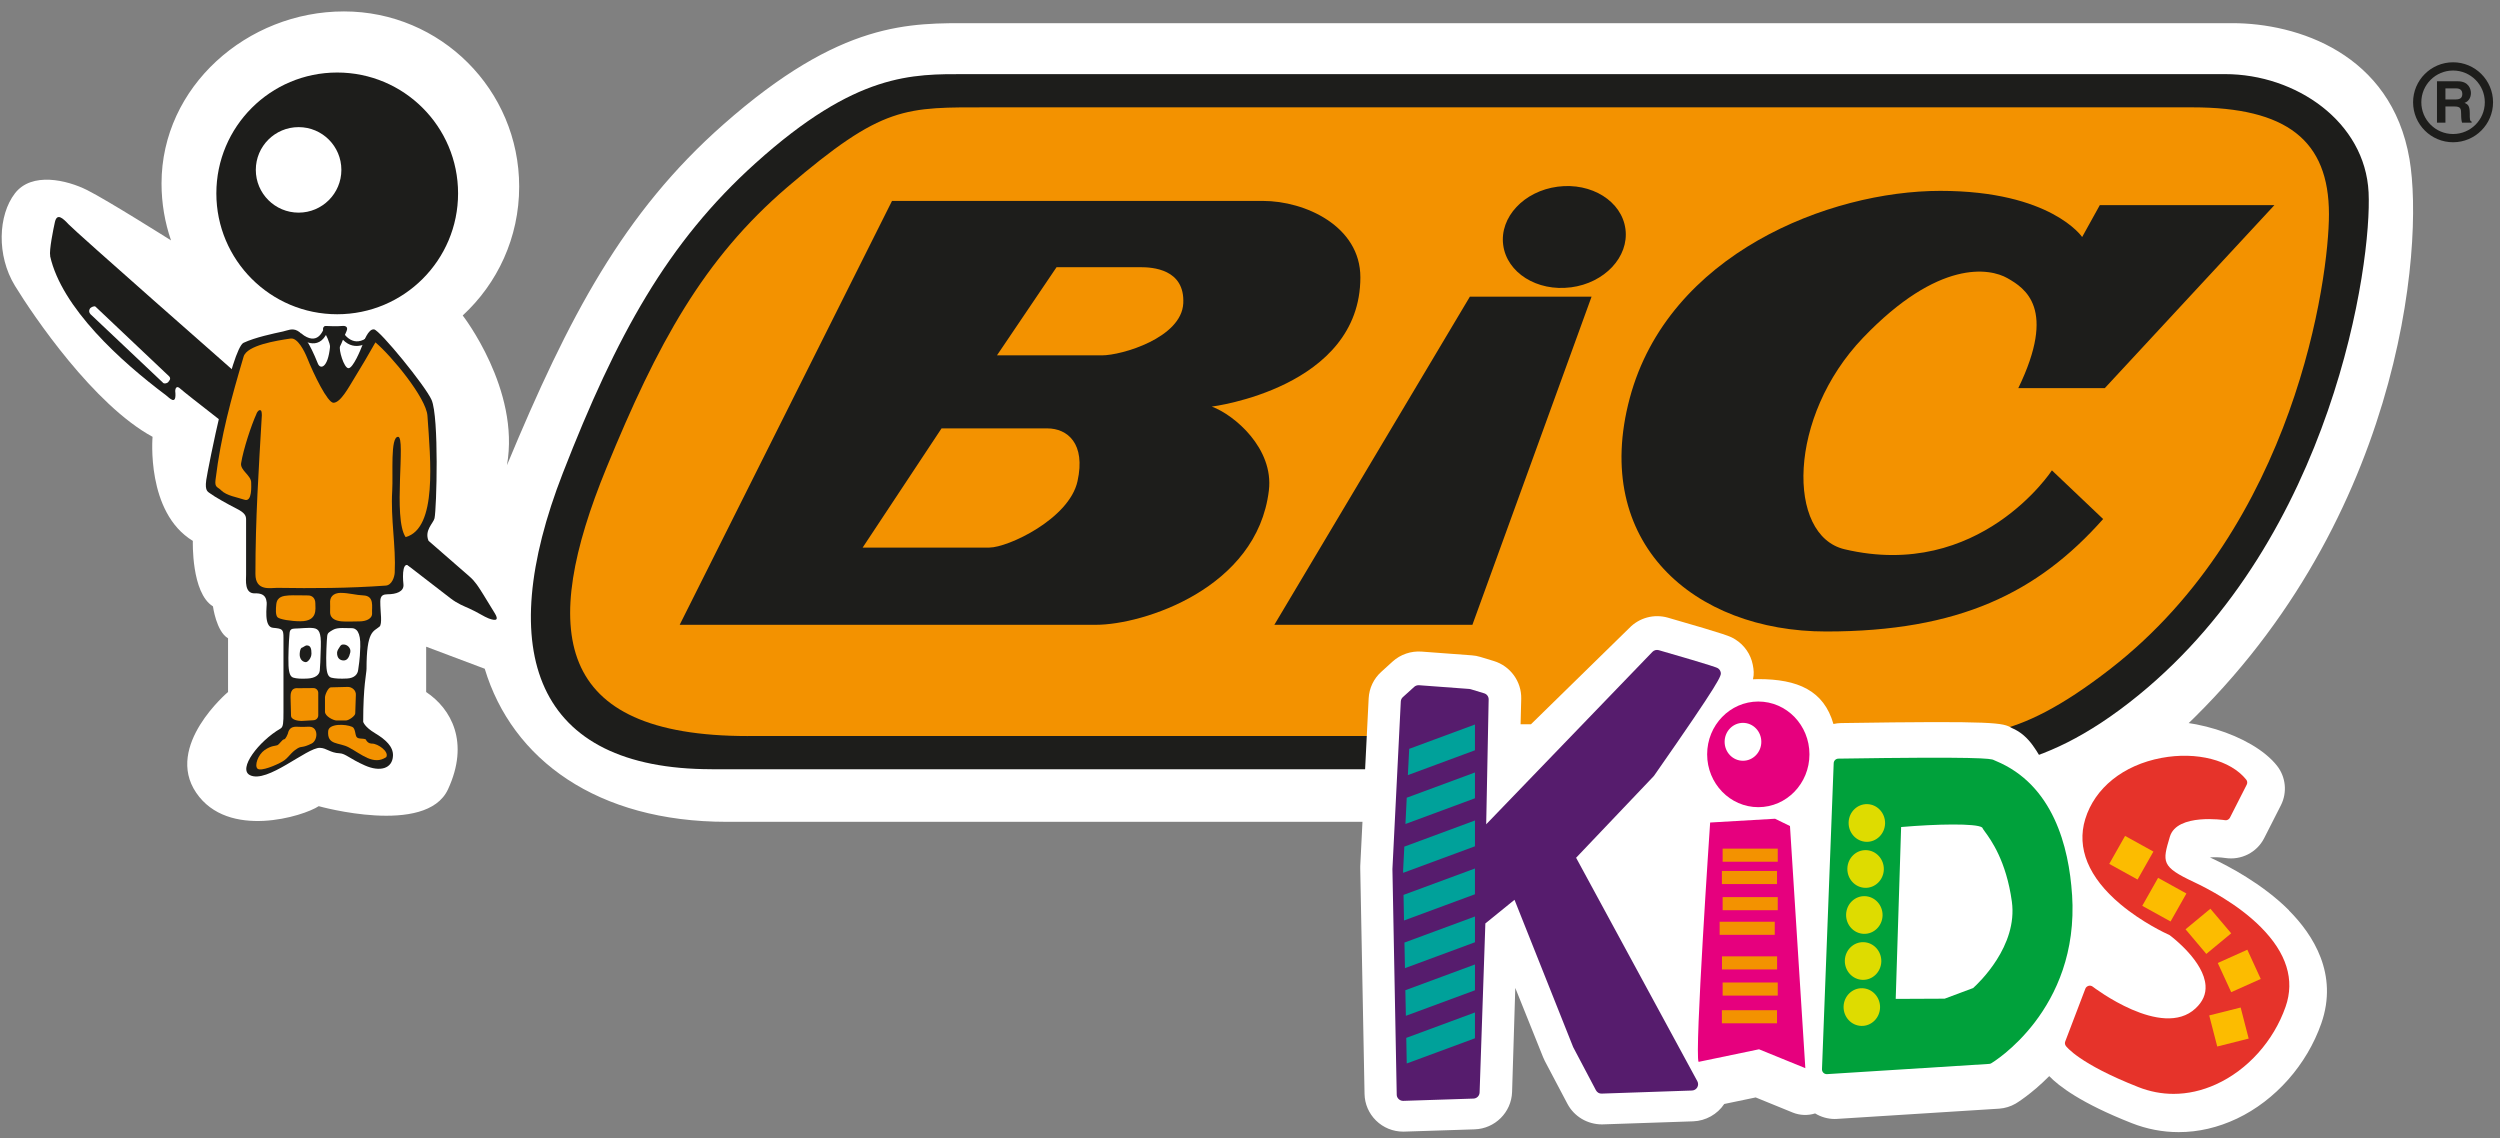 <svg width="213" height="97" viewBox="0 0 213 97" fill="none" xmlns="http://www.w3.org/2000/svg">
<rect x="0" y="0" width="213" height="97" fill="#808080" stroke="none"/>
<g clip-path="url(#clip0_59_44)">
<path d="M41.297 56.969C43.636 64.728 50.893 70.019 61.914 70.019H163.318C164.341 70.019 176.235 71.032 185.251 62.766C204.549 45.075 206.574 21.08 205.288 13.554C203.748 4.527 195.682 1.974 190.206 1.974H82.868C77.514 1.974 71.713 1.708 61.626 10.609C53.121 18.113 48.461 26.963 43.192 39.636C44.338 33.2 39.423 26.878 39.423 26.878C42.383 24.151 44.234 20.242 44.234 15.9C44.234 7.657 37.55 0.973 29.303 0.973C21.056 0.973 13.762 7.383 13.762 15.63C13.762 17.33 14.047 18.959 14.572 20.482C14.572 20.482 9.136 17.049 7.418 16.192C5.704 15.335 2.7 14.618 1.27 16.476C-0.16 18.335 -0.304 21.768 1.27 24.343C2.844 26.918 7.991 34.496 12.998 37.216C12.998 37.216 12.425 43.653 16.43 46.084C16.43 46.084 16.286 50.518 18.145 51.663C18.145 51.663 18.429 53.81 19.43 54.383V58.957C19.43 58.957 13.995 63.535 16.715 67.54C19.43 71.546 25.867 69.543 27.156 68.686C27.156 68.686 36.309 71.261 38.167 67.256C40.026 63.25 38.452 60.391 36.309 58.961V55.099L41.297 56.976V56.969Z" fill="white"/>
<path d="M18.433 16.476C18.433 10.79 23.044 6.179 28.73 6.179C34.417 6.179 39.028 10.79 39.028 16.476C39.028 22.163 34.417 26.774 28.73 26.774C23.044 26.774 18.433 22.163 18.433 16.476Z" fill="#1D1D1B"/>
<path d="M21.795 14.474C21.795 12.46 23.428 10.831 25.442 10.831C27.456 10.831 29.085 12.46 29.085 14.474C29.085 16.488 27.452 18.117 25.442 18.117C23.432 18.117 21.795 16.488 21.795 14.474Z" fill="white"/>
<path d="M4.27 21.816C5.249 26.227 10.3 30.798 14.143 33.676C14.427 33.891 15.07 34.641 14.93 33.318C14.93 33.318 14.93 32.675 15.432 33.174C15.931 33.676 37.41 50.233 38.389 50.98C38.995 51.445 39.549 51.652 39.963 51.837C40.706 52.169 41.252 52.55 41.644 52.694C42.324 52.945 42.501 52.801 42.143 52.228C41.977 51.966 41.411 51.024 41.179 50.654C40.791 50.037 40.499 49.546 40 49.117C39.268 48.493 19.87 31.563 19.87 31.563C19.87 31.563 6.509 19.82 5.851 19.118C5.349 18.582 4.85 18.117 4.673 18.941C4.547 19.51 4.174 21.335 4.277 21.812" fill="#1D1D1B"/>
<path d="M35.559 46.298L36.505 46.065C36.146 45.171 36.933 44.565 37.022 44.155C37.199 43.331 37.413 35.538 36.77 34.072C36.246 32.882 32.37 28.138 31.871 28.064C31.369 27.994 30.977 29.139 30.87 29.423C30.729 29.797 30.083 31.371 29.691 31.371C29.299 31.371 28.834 29.745 28.978 29.494C29.118 29.246 29.299 28.707 29.514 28.241C29.728 27.776 29.336 27.738 29.085 27.776C28.767 27.82 27.851 27.776 27.851 27.776C27.493 27.738 27.459 28.06 27.6 28.241C27.744 28.418 28.147 29.279 28.117 29.564C27.94 31.352 27.293 31.5 27.082 30.975C25.634 27.365 24.917 28.064 24.115 28.241C23.295 28.418 21.754 28.74 20.753 29.205C19.752 29.671 17.716 39.898 17.572 40.9C17.431 41.901 17.749 41.901 17.963 42.078C18.178 42.26 19.43 42.973 20.147 43.331C20.86 43.69 20.967 43.937 20.967 44.262V48.981C20.967 49.409 20.808 50.588 21.721 50.555C22.667 50.518 22.686 51.09 22.723 51.342C22.759 51.593 22.438 53.414 23.258 53.488C24.078 53.562 24.152 53.614 24.152 54.346V60.675C24.152 61.569 24.138 61.935 23.901 62.072C22.043 63.147 20.251 65.508 21.289 66.04C22.756 66.79 26.151 63.679 27.26 63.716C27.836 63.734 28.117 64.144 28.941 64.181C29.44 64.204 29.798 64.647 31.088 65.216C32.374 65.789 33.434 65.493 33.482 64.392C33.519 63.605 32.839 62.999 31.945 62.463C31.051 61.928 30.944 61.499 30.944 61.499C30.944 58.425 31.228 57.353 31.228 56.995C31.228 53.706 31.819 53.828 32.337 53.385C32.584 53.171 32.407 52.062 32.407 51.597C32.407 51.131 32.3 50.632 33.017 50.632C33.733 50.632 34.446 50.418 34.373 49.775C34.284 48.966 34.302 47.632 35.001 48.327L35.555 46.306L35.559 46.298Z" fill="#1D1D1B"/>
<path d="M18.839 41.776C19.334 42.248 20.177 42.356 20.827 42.577C21.507 42.81 21.4 41.354 21.4 41.111C21.4 40.501 20.446 40.069 20.543 39.466C20.738 38.251 21.418 36.211 21.843 35.28C21.865 35.176 22.009 34.944 22.135 34.944C22.261 34.944 22.301 35.032 22.309 35.372C22.039 40.057 21.762 44.137 21.762 48.907C21.762 50.411 23.085 50.078 23.62 50.085C26.643 50.133 29.662 50.122 32.869 49.893C33.39 49.856 33.611 49.151 33.63 48.796C33.741 46.523 33.275 44.207 33.416 41.831C33.504 40.346 33.238 37.216 33.918 37.216C34.598 37.216 33.453 44.155 34.561 45.762C37.277 45.012 36.675 39.152 36.419 35.428C36.316 33.894 33.345 30.314 31.986 29.169C31.439 30.137 30.792 31.249 30.197 32.206C29.732 32.959 29.019 34.316 28.409 34.316C27.907 34.316 26.728 31.884 26.185 30.528C25.937 29.907 25.357 28.758 24.762 28.843C23.547 29.021 21.045 29.416 20.757 30.38C19.7 33.95 18.821 37.116 18.363 40.874C18.277 41.55 18.532 41.469 18.843 41.772" fill="#F39200"/>
<path d="M29.052 50.514C29.695 50.514 30.375 50.71 30.947 50.728C31.93 50.762 31.664 51.73 31.701 52.228C31.738 52.731 31.165 52.942 30.63 52.942C30.094 52.942 29.554 52.978 29.126 52.942C28.697 52.905 28.125 52.764 28.125 52.155C28.125 51.685 28.136 51.53 28.125 51.386C28.087 50.92 28.339 50.51 29.056 50.51" fill="#F39200"/>
<path d="M24.581 50.732C24.936 50.703 25.937 50.732 26.258 50.732C26.58 50.732 26.868 50.946 26.868 51.412C26.868 51.877 27.082 52.931 25.597 52.931C24.773 52.931 23.827 52.768 23.646 52.591C23.469 52.41 23.495 51.885 23.539 51.482C23.609 50.821 24.145 50.769 24.577 50.732" fill="#F39200"/>
<path d="M28.372 53.662C28.771 53.422 29.536 53.536 29.927 53.518C30.363 53.499 30.733 53.843 30.696 55.092C30.663 56.345 30.556 56.666 30.519 57.058C30.482 57.449 30.197 57.771 29.591 57.808C28.982 57.845 28.483 57.808 28.232 57.738C27.98 57.667 27.84 57.416 27.803 56.699C27.766 55.986 27.84 54.482 27.877 54.194C27.914 53.91 28.021 53.873 28.376 53.658" fill="white"/>
<path d="M25.084 53.555C25.549 53.555 26.299 53.448 26.728 53.518C27.156 53.588 27.371 53.839 27.334 55.092C27.297 56.345 27.282 56.736 27.245 57.132C27.208 57.523 26.831 57.775 26.225 57.811C25.619 57.848 25.261 57.811 25.01 57.741C24.758 57.671 24.618 57.42 24.581 56.707C24.544 55.99 24.618 54.49 24.651 54.202C24.688 53.917 24.614 53.559 25.08 53.559" fill="white"/>
<path d="M28.959 55.092C28.878 55.21 28.727 55.425 28.719 55.591C28.701 56.075 28.971 56.271 29.281 56.271C29.591 56.271 29.75 55.994 29.843 55.591C29.927 55.225 29.591 54.911 29.281 54.911C29.107 54.911 29.059 54.944 28.959 55.088" fill="#1D1D1B"/>
<path d="M25.741 55.173C25.741 55.173 25.568 55.173 25.534 55.702C25.512 56.093 25.719 56.385 26.044 56.415C26.214 56.429 26.536 56.078 26.536 55.683C26.536 55.288 26.473 54.989 26.144 54.989C26 54.989 25.797 55.177 25.738 55.177" fill="#1D1D1B"/>
<path d="M29.48 61.384C29.706 61.384 30.267 61.004 30.267 60.779L30.319 59.223C30.356 58.831 29.998 58.525 29.639 58.525L28.191 58.562C27.962 58.562 27.688 59.193 27.688 59.419V60.634C27.685 61.037 28.427 61.384 28.656 61.384H29.48Z" fill="#F39200"/>
<path d="M26.706 61.362C26.931 61.362 27.116 61.178 27.116 60.948V59.035C27.116 58.805 26.931 58.624 26.706 58.624L25.405 58.635C24.725 58.565 24.755 59.204 24.755 59.43L24.795 60.959C24.792 61.362 25.464 61.425 25.689 61.425L26.702 61.366L26.706 61.362Z" fill="#F39200"/>
<path d="M31.162 62.995C30.881 62.877 30.519 62.995 30.375 62.781C30.249 62.593 30.286 62.046 30.002 61.924C29.41 61.673 28.017 61.639 27.962 62.282C27.855 63.516 28.875 63.228 29.713 63.675C30.792 64.248 31.842 65.249 32.913 64.499C33.164 64.034 32.2 63.354 31.697 63.354C31.697 63.354 31.339 63.391 31.162 62.995Z" fill="#F39200"/>
<path d="M24.544 62.423C24.655 62.038 24.902 61.887 25.368 61.92C25.834 61.953 26.181 61.905 26.406 61.92C27.142 61.972 27.086 63.084 26.55 63.35C25.741 63.753 25.708 63.546 25.353 63.76C24.733 64.133 24.622 64.547 24.086 64.869C23.55 65.19 22.227 65.744 21.943 65.493C21.658 65.242 21.98 64.296 22.549 63.904C23.122 63.513 23.443 63.564 23.624 63.494C23.801 63.424 24.053 62.992 24.197 62.992C24.341 62.992 24.518 62.545 24.555 62.419" fill="#F39200"/>
<path d="M60.636 65.537C45.605 65.537 42.006 55.572 47.962 40.286C52.529 28.562 56.856 20.666 64.372 13.901C72.977 6.153 77.729 6.315 82.299 6.315H189.574C195.615 6.315 201.508 10.376 201.804 16.388C202.1 22.399 198.793 45.692 182.206 59.227C173.364 66.443 167.619 65.541 163.491 65.541H60.636V65.537Z" fill="#1D1D1B"/>
<path d="M63.718 62.711C47.102 62.711 46 53.699 51.665 39.873C56.01 29.268 59.934 22.063 67.08 15.944C75.264 8.939 77.067 9.146 84.317 9.146H186.795C194.824 9.146 198.427 11.954 198.427 18.254C198.427 23.7 195.563 44.757 179.79 56.999C171.38 63.524 167.888 62.707 161.991 62.707H63.718" fill="#F39200"/>
<path d="M13.892 32.62C13.991 32.712 14.228 32.664 14.32 32.568L14.427 32.424C14.52 32.324 14.516 32.169 14.42 32.073L8.139 26.128C8.039 26.035 7.765 26.172 7.673 26.272L7.788 26.139C7.695 26.238 7.459 26.486 7.71 26.77L13.895 32.616L13.892 32.62Z" fill="white"/>
<path d="M57.905 53.233H93.377C97.382 53.233 107.103 50.148 108.108 41.79C108.537 38.214 105.174 35.354 103.246 34.641C103.246 34.641 115.904 33.067 115.904 23.626C115.904 19.266 111.186 17.119 107.609 17.119H75.999L57.909 53.233H57.905Z" fill="#1D1D1B"/>
<path d="M108.574 53.233H125.449L135.602 25.274H125.234L108.574 53.233Z" fill="#1D1D1B"/>
<path d="M133.84 24.483C136.714 24.11 138.798 21.886 138.488 19.514C138.177 17.145 135.598 15.53 132.72 15.904C129.845 16.277 127.762 18.501 128.072 20.87C128.382 23.238 130.961 24.857 133.84 24.48" fill="#1D1D1B"/>
<path d="M171.968 33.067H179.331L193.779 17.478H178.903L177.399 20.194C177.399 20.194 174.753 16.262 165.313 16.262C155.872 16.262 142.142 21.623 138.854 33.924C135.565 46.224 144.289 53.803 155.588 53.803C166.887 53.803 173.608 50.514 179.187 44.221L174.824 40.076C174.824 40.076 168.672 49.516 157.158 46.797C152.207 45.629 152.296 35.498 158.732 28.777C165.169 22.056 169.533 22.843 171.033 23.7C172.533 24.557 175.252 26.275 171.96 33.067" fill="#1D1D1B"/>
<path d="M73.498 46.653H84.295C85.869 46.653 91.09 44.221 91.803 41.003C92.519 37.785 90.945 36.499 89.227 36.499H80.219L73.498 46.653Z" fill="#F39200"/>
<path d="M84.938 30.277H93.876C95.594 30.277 100.67 28.773 100.815 25.843C100.959 22.909 98.169 22.765 97.168 22.765H90.018L84.941 30.277H84.938Z" fill="#F39200"/>
<path fill-rule="evenodd" clip-rule="evenodd" d="M29.063 28.064L27.67 27.805C27.518 28.186 27.064 29.534 25.66 28.411L25.431 28.747C25.56 28.843 27.123 30.092 27.906 28.267L28.808 28.411C29.846 30.118 31.173 29.29 31.354 29.169L31.188 28.825C29.957 29.627 29.207 28.33 29.063 28.06" fill="#1D1D1B"/>
<path fill-rule="evenodd" clip-rule="evenodd" d="M207.631 10.45H208.351V9.072H209.113C209.656 9.072 209.689 9.257 209.689 9.741C209.689 10.106 209.718 10.287 209.767 10.454H210.583V10.361C210.424 10.302 210.424 10.173 210.424 9.659C210.424 9.002 210.269 8.894 209.977 8.765C210.328 8.647 210.524 8.314 210.524 7.923C210.524 7.62 210.35 6.925 209.412 6.925H207.631V10.454V10.45ZM208.351 8.473V7.531H209.271C209.704 7.531 209.789 7.804 209.789 7.993C209.789 8.344 209.6 8.473 209.22 8.473H208.355H208.351Z" fill="#1D1D1B"/>
<path fill-rule="evenodd" clip-rule="evenodd" d="M206.297 8.713C206.297 7.221 207.509 6.009 209.002 6.009C210.494 6.009 211.706 7.221 211.706 8.713C211.706 10.206 210.494 11.418 209.002 11.418C207.509 11.418 206.297 10.206 206.297 8.713ZM205.595 8.713C205.595 6.833 207.121 5.307 209.002 5.307C210.882 5.307 212.408 6.833 212.408 8.713C212.408 10.594 210.882 12.12 209.002 12.12C207.121 12.12 205.595 10.594 205.595 8.713Z" fill="#1D1D1B"/>
<path d="M195.024 77.561C192.748 75.277 189.751 73.74 188.569 73.186C188.469 73.142 188.377 73.094 188.288 73.053C188.654 73.027 189.112 73.027 189.592 73.101C190.952 73.308 192.286 72.632 192.907 71.412L194.337 68.601C194.887 67.511 194.754 66.188 193.993 65.231C191.891 62.585 186.171 60.83 182.221 61.617C179.121 62.238 176.49 63.916 174.927 66.247C174.72 65.948 174.539 65.659 174.358 65.379C173.593 64.174 172.987 62.689 171.402 62.024C170.634 61.584 170.227 61.403 156.855 61.606C156.637 61.61 156.423 61.636 156.209 61.684C155.388 58.831 153.179 57.859 149.798 57.859C149.65 57.859 149.502 57.863 149.355 57.874C149.454 57.438 149.425 57.08 149.336 56.636C149.163 55.746 148.619 54.959 147.847 54.479C147.422 54.213 147.263 54.113 142.109 52.627C140.927 52.288 139.663 52.627 138.813 53.511L130.44 61.706H129.554L129.609 59.522C129.639 58.063 128.678 56.744 127.274 56.319L126.121 55.968C125.885 55.898 125.644 55.849 125.401 55.835L121.133 55.517C120.228 55.447 119.322 55.753 118.65 56.363L117.686 57.239C117.035 57.826 116.655 58.632 116.61 59.504L115.893 73.796C115.893 73.866 115.89 73.936 115.893 74.003L116.259 93.198C116.274 94.062 116.625 94.868 117.238 95.47C117.859 96.08 118.683 96.416 119.566 96.416L125.637 96.22C127.37 96.165 128.77 94.772 128.829 93.046L129.103 84.171L131.468 90.064C131.512 90.179 131.564 90.29 131.619 90.397L133.544 94.044C134.117 95.126 135.244 95.799 136.496 95.799L144.263 95.537C145.32 95.5 146.325 94.938 146.905 94.059L149.584 93.501L152.743 94.79C153.345 95.034 154.032 95.06 154.649 94.864C155.148 95.171 155.736 95.337 156.316 95.337C156.371 95.337 156.464 95.337 156.515 95.33L170.331 94.458C170.818 94.424 171.302 94.277 171.731 94.029C171.786 93.996 173.072 93.224 174.595 91.686C175.4 92.525 177.296 93.988 181.615 95.688C182.908 96.198 184.261 96.457 185.624 96.457C187.305 96.457 188.975 96.069 190.59 95.304C193.86 93.752 196.546 90.718 197.777 87.19C199.24 82.996 197.082 79.641 195.016 77.568" fill="white"/>
<path d="M134.283 73.082L140.882 66.144C140.901 66.125 140.919 66.103 140.934 66.081C146.713 57.804 146.665 57.564 146.606 57.283C146.576 57.143 146.484 57.01 146.362 56.932C146.284 56.884 146.103 56.773 141.329 55.395C141.133 55.34 140.923 55.395 140.786 55.539L126.624 70.23L126.834 59.592C126.838 59.352 126.683 59.142 126.454 59.071L125.301 58.72C125.264 58.709 125.223 58.702 125.183 58.698L120.896 58.38C120.745 58.373 120.601 58.421 120.49 58.521L119.522 59.397C119.415 59.493 119.356 59.626 119.348 59.766L118.635 74.036C118.635 74.036 118.635 74.058 118.635 74.073L119.001 93.268C119.001 93.412 119.064 93.545 119.171 93.645C119.271 93.737 119.404 93.793 119.544 93.793H119.563L125.537 93.6C125.822 93.593 126.051 93.364 126.062 93.083L126.553 78.677L129.036 76.663L134.024 89.189C134.024 89.189 134.039 89.222 134.047 89.24L135.972 92.887C136.068 93.068 136.252 93.19 136.47 93.175L144.156 92.913C144.344 92.906 144.514 92.806 144.607 92.643C144.699 92.485 144.703 92.285 144.614 92.122L134.287 73.086L134.283 73.082Z" fill="#561C6D"/>
<path d="M125.666 61.728L120.065 63.801L119.95 66.04L125.666 63.923V61.728Z" fill="#00A19A"/>
<path d="M125.666 65.815L119.854 67.965L119.744 70.204L125.666 68.013V65.815Z" fill="#00A19A"/>
<path d="M125.667 69.905L119.648 72.133L119.544 74.198L119.548 74.365L125.667 72.103V69.905Z" fill="#00A19A"/>
<path d="M125.666 73.995L119.581 76.245L119.622 78.425L125.666 76.19V73.995Z" fill="#00A19A"/>
<path d="M125.667 78.085L119.659 80.306L119.703 82.486L125.667 80.28V78.085Z" fill="#00A19A"/>
<path d="M125.667 82.172L119.736 84.367L119.781 86.547L125.667 84.371V82.172Z" fill="#00A19A"/>
<path d="M125.666 86.262L119.814 88.427L119.854 90.608L125.666 88.461V86.262Z" fill="#00A19A"/>
<path d="M145.7 70.079L151.235 69.757L152.506 70.378L153.814 91.007L149.868 89.399L144.721 90.471C144.359 89.902 145.704 70.082 145.704 70.082" fill="#E6007E"/>
<path d="M154.165 64.27C154.165 66.757 152.214 68.771 149.809 68.771C147.404 68.771 145.449 66.757 145.449 64.27C145.449 61.783 147.4 59.77 149.809 59.77C152.218 59.77 154.165 61.783 154.165 64.27Z" fill="#E6007E"/>
<path d="M150.064 63.202C150.064 64.093 149.366 64.817 148.501 64.817C147.636 64.817 146.938 64.097 146.938 63.202C146.938 62.308 147.636 61.588 148.501 61.588C149.366 61.588 150.064 62.308 150.064 63.202Z" fill="white"/>
<path d="M151.464 72.303H146.768V73.419H151.464V72.303Z" fill="#F39200"/>
<path d="M151.402 74.206H146.705V75.322H151.402V74.206Z" fill="#F39200"/>
<path d="M151.464 76.434H146.768V77.55H151.464V76.434Z" fill="#F39200"/>
<path d="M151.209 78.532H146.513V79.648H151.209V78.532Z" fill="#F39200"/>
<path d="M151.409 81.481H146.713V82.597H151.409V81.481Z" fill="#F39200"/>
<path d="M151.464 83.709H146.768V84.825H151.464V83.709Z" fill="#F39200"/>
<path d="M151.402 86.07H146.705V87.186H151.402V86.07Z" fill="#F39200"/>
<path d="M176.538 76.223C176.272 72.14 174.927 66.853 170.042 64.832C169.965 64.799 169.909 64.776 169.873 64.758C169.651 64.621 168.528 64.455 156.63 64.636C156.416 64.636 156.238 64.81 156.231 65.024L155.233 91.099C155.23 91.213 155.274 91.321 155.355 91.402C155.433 91.476 155.533 91.516 155.64 91.516C155.647 91.516 155.658 91.516 155.666 91.516L169.477 90.644C169.54 90.641 169.603 90.622 169.658 90.589C169.732 90.545 177.185 86.096 176.542 76.227M168.11 84.182L165.686 85.087L161.515 85.106L161.976 70.463C164.999 70.201 168.376 70.138 168.879 70.5C168.923 70.596 169.001 70.699 169.122 70.869C169.618 71.546 170.933 73.345 171.41 76.811C171.934 80.613 168.561 83.776 168.106 84.186" fill="#00A13B"/>
<path d="M160.609 70.164C160.583 71.05 159.87 71.749 159.013 71.723C158.156 71.697 157.48 70.958 157.502 70.071C157.528 69.184 158.241 68.486 159.098 68.512C159.955 68.538 160.631 69.277 160.609 70.164Z" fill="#DEDC00"/>
<path d="M160.502 74.084C160.476 74.971 159.763 75.669 158.906 75.643C158.049 75.617 157.373 74.878 157.395 73.992C157.421 73.105 158.134 72.406 158.991 72.432C159.848 72.458 160.524 73.197 160.502 74.084Z" fill="#DEDC00"/>
<path d="M160.395 78.004C160.369 78.891 159.656 79.589 158.799 79.563C157.942 79.538 157.265 78.799 157.288 77.912C157.314 77.025 158.027 76.327 158.884 76.353C159.741 76.378 160.417 77.117 160.395 78.004Z" fill="#DEDC00"/>
<path d="M160.288 81.924C160.262 82.811 159.549 83.51 158.692 83.484C157.834 83.458 157.158 82.719 157.18 81.832C157.206 80.945 157.919 80.247 158.777 80.273C159.634 80.299 160.31 81.038 160.288 81.924Z" fill="#DEDC00"/>
<path d="M160.181 85.849C160.155 86.735 159.442 87.434 158.585 87.408C157.727 87.382 157.051 86.643 157.073 85.756C157.099 84.869 157.812 84.171 158.669 84.197C159.527 84.223 160.203 84.962 160.181 85.849Z" fill="#DEDC00"/>
<path d="M192.618 78.987C190.653 77.01 187.996 75.658 186.947 75.163C184.113 73.836 184.231 73.445 184.874 71.283C185.48 69.262 189.526 69.872 189.566 69.879C189.74 69.909 189.914 69.82 189.991 69.665L191.421 66.853C191.491 66.713 191.477 66.546 191.377 66.424C190.05 64.758 187.154 64.015 184.164 64.573C180.902 65.183 178.474 67.134 177.661 69.79C176.911 72.251 177.942 74.756 180.647 77.029C182.505 78.588 184.515 79.523 184.848 79.671C185.173 79.914 187.782 81.936 187.911 83.972C187.959 84.699 187.682 85.335 187.061 85.915C184.209 88.59 178.36 84.108 178.301 84.064C178.201 83.986 178.064 83.957 177.942 83.994C177.82 84.031 177.717 84.119 177.672 84.237L175.958 88.734C175.91 88.86 175.928 88.996 176.006 89.107C176.05 89.17 177.133 90.633 182.191 92.621C183.163 93.005 184.172 93.198 185.184 93.198C186.392 93.198 187.612 92.928 188.805 92.385C191.495 91.165 193.712 88.694 194.732 85.775C195.534 83.48 194.821 81.197 192.618 78.987Z" fill="#E6332A"/>
<path d="M182.121 74.937L179.708 73.603L181.057 71.22L183.47 72.554L182.121 74.937Z" fill="#FCBC00"/>
<path d="M184.933 78.51L182.52 77.177L183.869 74.793L186.282 76.127L184.933 78.51Z" fill="#FCBC00"/>
<path d="M187.978 81.274L186.208 79.175L188.325 77.424L190.098 79.519L187.978 81.274Z" fill="#FCBC00"/>
<path d="M190.098 84.533L188.953 82.046L191.473 80.916L192.615 83.406L190.098 84.533Z" fill="#FCBC00"/>
<path d="M188.909 89.163L188.225 86.514L190.904 85.841L191.587 88.487L188.909 89.163Z" fill="#FCBC00"/>
</g>
<defs>
<clipPath id="clip0_59_44">
<rect width="212.269" height="95.477" fill="white" transform="translate(0.143 0.973)"/>
</clipPath>
</defs>
</svg>
